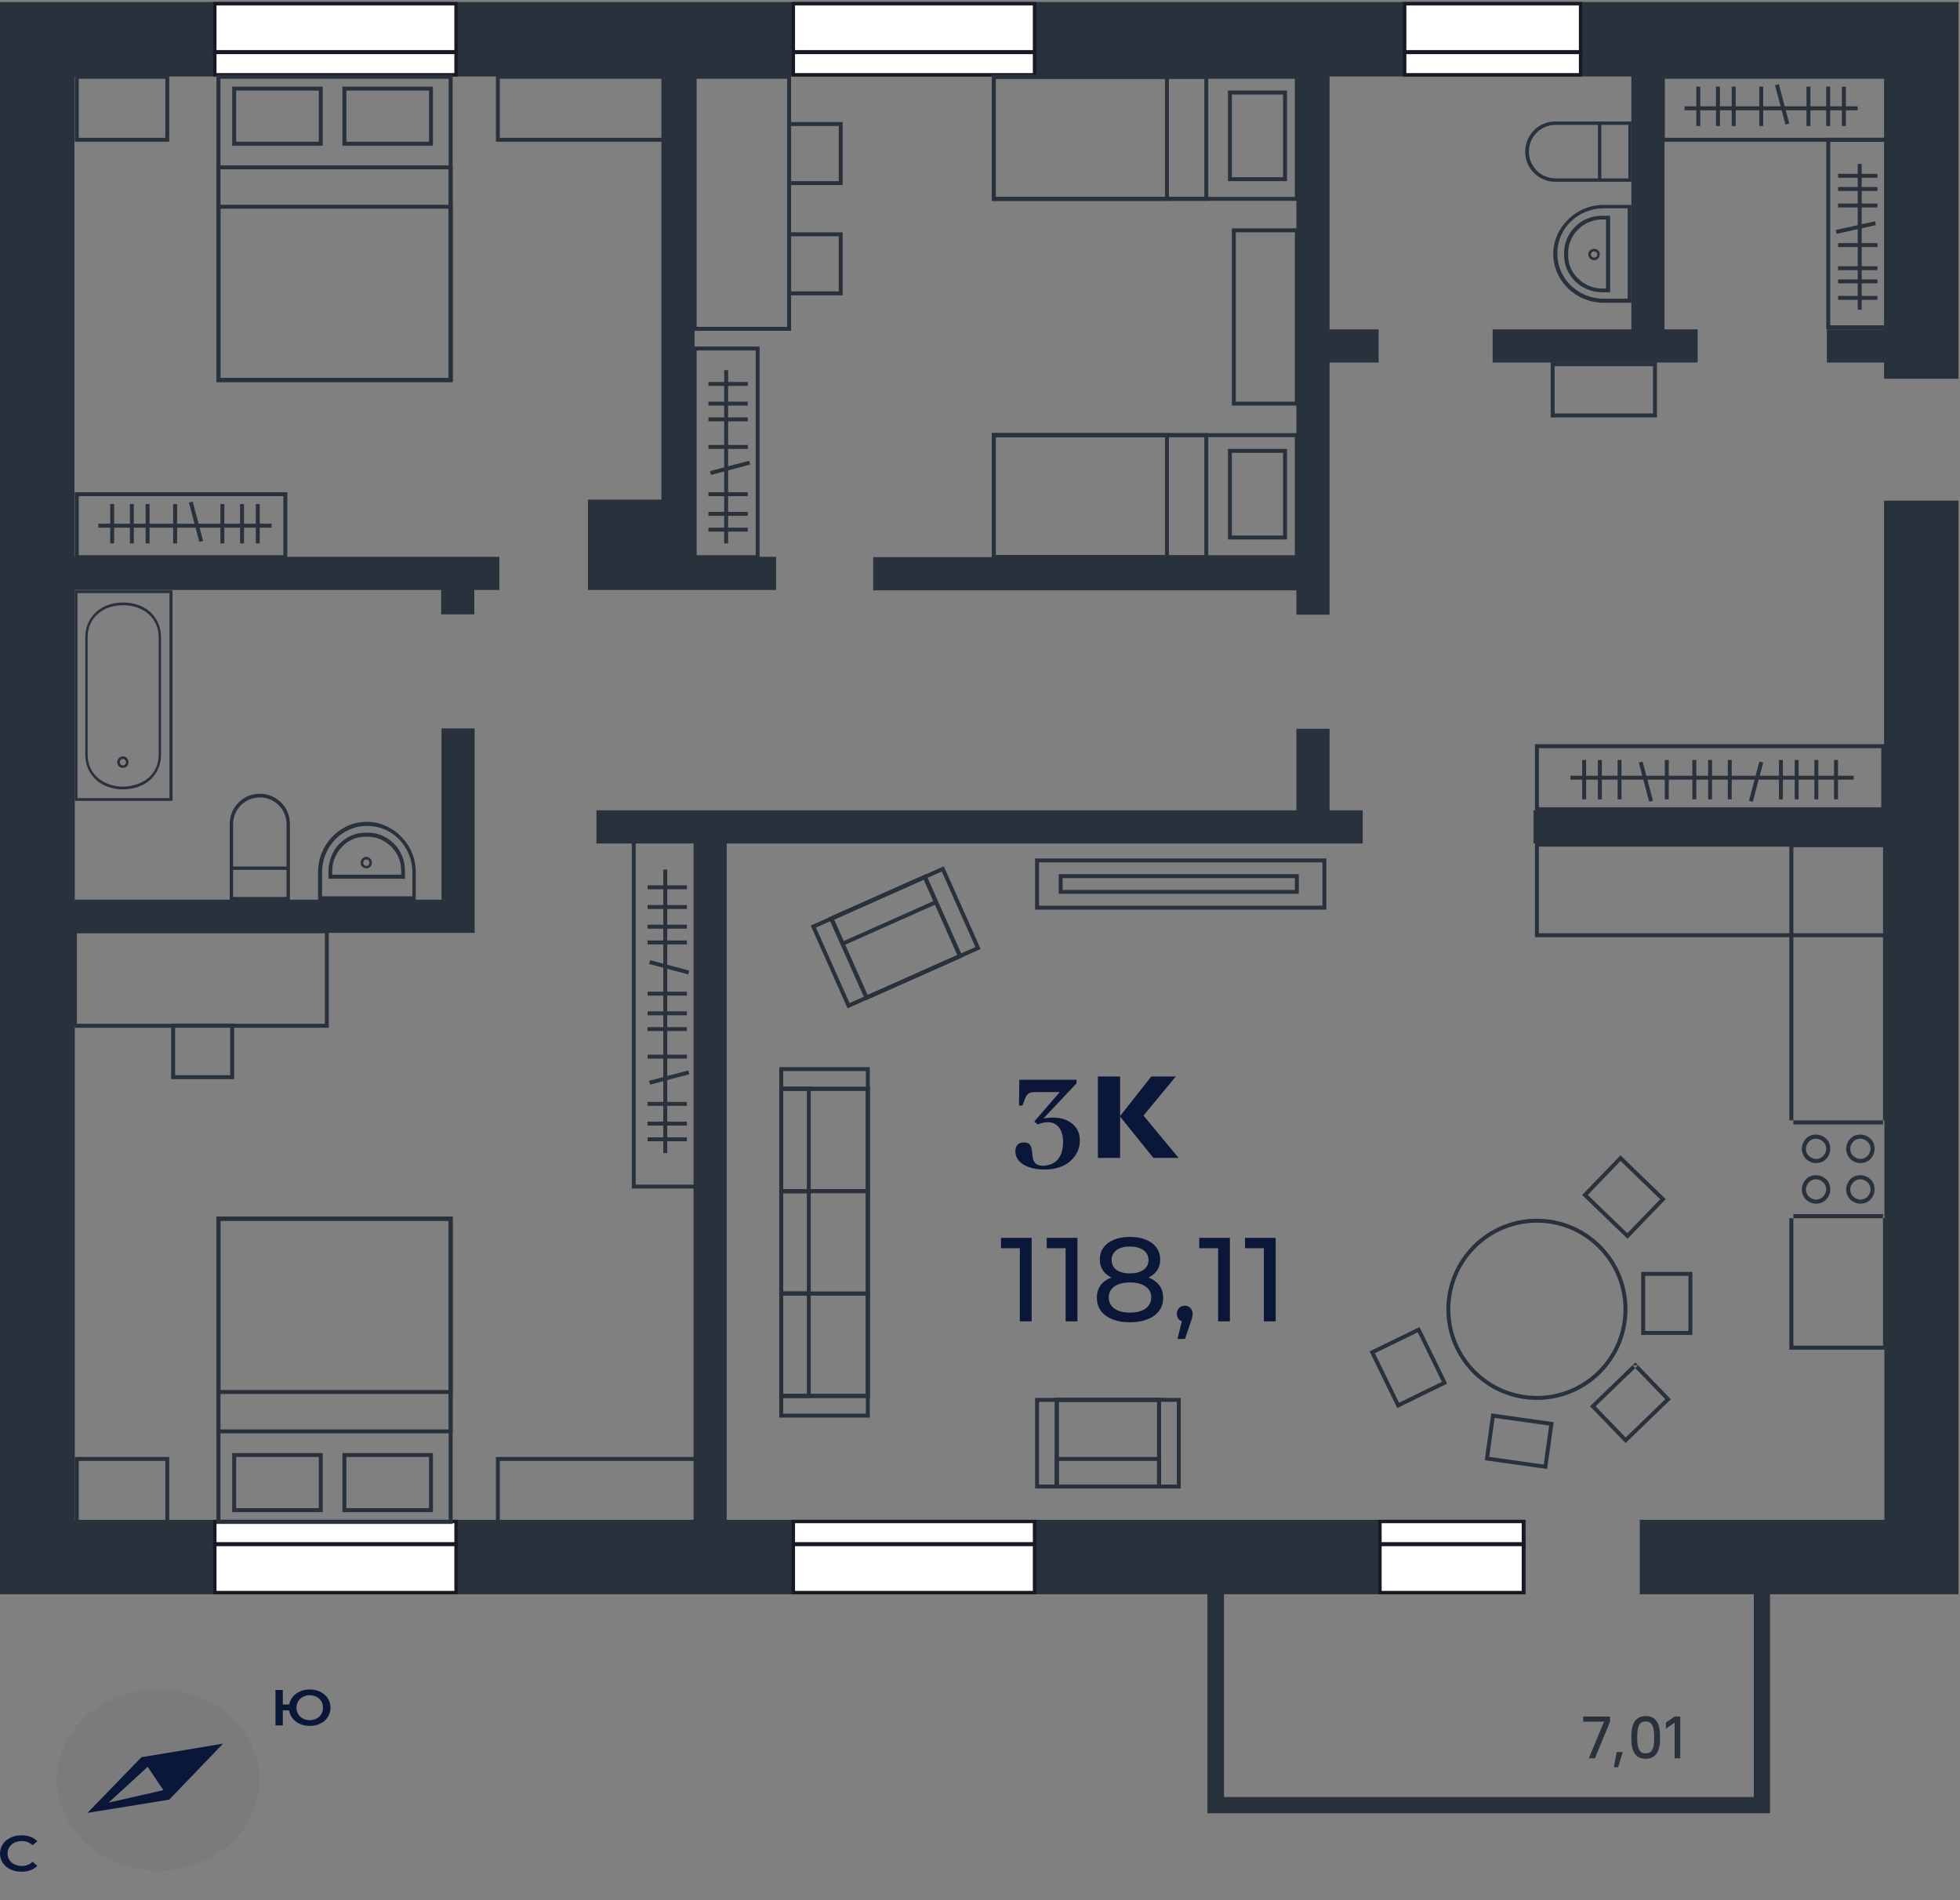 <svg width="66" height="64" viewBox="0 0 66 64" fill="none" xmlns="http://www.w3.org/2000/svg">
<rect x="0" y="0" width="66" height="64" fill="#808080" stroke="none"/>
<path d="M61.517 12.21V11.093H63.443V2.576H56.049V11.093H57.166V12.21H56.049H54.933H50.262V11.093H54.933V2.576H53.281H47.243H44.771V11.093H46.423V12.21H44.771V20.703H43.654V19.882H29.403V18.765H43.654V2.576H34.894H26.657H23.388V18.754H26.133V19.871H23.388H22.271H19.799V16.827H22.271V2.576H15.414H7.177H2.506V18.754H14.855H15.972H16.815V19.871H15.972V20.692H14.855V19.871H2.518V30.302H14.867V24.534H15.983V30.302V31.42H2.518V51.188H7.188H15.425H23.354V28.41H20.084V27.293H23.354H24.47H43.654V24.545H44.771V27.293H45.887V28.41H44.771H43.654H24.47V51.188H26.669H34.905H46.434H51.378V51.735V52.009V53.696H46.434H41.217V60.525H59.057V53.696H55.217V51.188H63.454V28.41H51.64V27.293H63.443V16.861H65.949V53.696H63.443H59.603V60.525V61.072H59.057H41.205H40.658V60.525V53.696H34.894H26.657H15.402H7.177H2.506H0V51.188V2.576V0.068H2.506H7.177H15.414H26.669H34.905H47.254H53.292H63.443H65.949V2.576V12.757H63.443V12.21H61.517Z" fill="#29313C"/>
<path fill-rule="evenodd" clip-rule="evenodd" d="M63.545 28.398H60.321H60.253V37.736H60.321H60.389V37.872H63.408V37.736H63.545V28.398ZM63.408 37.736H60.389V28.535H63.408V37.736ZM63.408 40.893H60.389V41.03H60.253V45.459H63.545V41.03H63.408V40.893ZM63.408 41.03H60.389V45.322H63.408V41.03ZM62.167 40.061C62.167 39.924 62.224 39.81 62.303 39.719C62.395 39.628 62.508 39.582 62.645 39.582C62.782 39.582 62.896 39.639 62.987 39.719C63.078 39.81 63.124 39.924 63.124 40.061C63.124 40.198 63.067 40.312 62.987 40.403C62.896 40.494 62.782 40.54 62.645 40.54C62.508 40.54 62.395 40.483 62.303 40.403C62.224 40.312 62.167 40.198 62.167 40.061ZM62.303 40.061C62.303 39.97 62.349 39.879 62.406 39.822C62.463 39.753 62.554 39.719 62.645 39.719C62.736 39.719 62.827 39.765 62.884 39.822C62.953 39.879 62.987 39.97 62.987 40.061C62.987 40.152 62.941 40.244 62.884 40.301C62.827 40.369 62.736 40.403 62.645 40.403C62.554 40.403 62.463 40.358 62.406 40.301C62.337 40.244 62.303 40.152 62.303 40.061ZM60.674 40.061C60.674 39.924 60.731 39.81 60.811 39.719C60.902 39.628 61.016 39.582 61.153 39.582C61.289 39.582 61.403 39.639 61.495 39.719C61.586 39.81 61.631 39.924 61.631 40.061C61.631 40.198 61.574 40.312 61.495 40.403C61.403 40.494 61.289 40.54 61.153 40.54C61.016 40.54 60.902 40.483 60.811 40.403C60.731 40.312 60.674 40.198 60.674 40.061ZM60.811 40.061C60.811 39.97 60.856 39.879 60.913 39.822C60.971 39.753 61.062 39.719 61.153 39.719C61.244 39.719 61.335 39.765 61.392 39.822C61.46 39.879 61.495 39.97 61.495 40.061C61.495 40.152 61.449 40.244 61.392 40.301C61.335 40.369 61.244 40.403 61.153 40.403C61.062 40.403 60.971 40.358 60.913 40.301C60.845 40.244 60.811 40.152 60.811 40.061ZM62.167 38.693C62.167 38.556 62.224 38.442 62.303 38.351C62.395 38.26 62.508 38.214 62.645 38.214C62.782 38.214 62.896 38.271 62.987 38.351C63.078 38.442 63.124 38.556 63.124 38.693C63.124 38.83 63.067 38.944 62.987 39.035C62.896 39.126 62.782 39.172 62.645 39.172C62.508 39.172 62.395 39.115 62.303 39.035C62.224 38.944 62.167 38.83 62.167 38.693ZM62.303 38.693C62.303 38.602 62.349 38.511 62.406 38.454C62.463 38.385 62.554 38.351 62.645 38.351C62.736 38.351 62.827 38.397 62.884 38.454C62.953 38.511 62.987 38.602 62.987 38.693C62.987 38.784 62.941 38.876 62.884 38.932C62.827 39.001 62.736 39.035 62.645 39.035C62.554 39.035 62.463 38.989 62.406 38.932C62.337 38.876 62.303 38.784 62.303 38.693ZM60.674 38.693C60.674 38.556 60.731 38.442 60.811 38.351C60.902 38.26 61.016 38.214 61.153 38.214C61.289 38.214 61.403 38.271 61.495 38.351C61.586 38.442 61.631 38.556 61.631 38.693C61.631 38.83 61.574 38.944 61.495 39.035C61.403 39.126 61.289 39.172 61.153 39.172C61.016 39.172 60.902 39.115 60.811 39.035C60.731 38.944 60.674 38.83 60.674 38.693ZM60.811 38.693C60.811 38.602 60.856 38.511 60.913 38.454C60.971 38.385 61.062 38.351 61.153 38.351C61.244 38.351 61.335 38.397 61.392 38.454C61.46 38.511 61.495 38.602 61.495 38.693C61.495 38.784 61.449 38.876 61.392 38.932C61.335 39.001 61.244 39.035 61.153 39.035C61.062 39.035 60.971 38.989 60.913 38.932C60.845 38.876 60.811 38.784 60.811 38.693Z" fill="#29313C"/>
<path fill-rule="evenodd" clip-rule="evenodd" d="M54.935 6.122H52.372C52.099 6.122 51.837 6.008 51.655 5.825C51.472 5.643 51.358 5.392 51.358 5.107C51.358 4.833 51.472 4.571 51.655 4.389C51.837 4.206 52.087 4.092 52.372 4.092H54.935V6.053V6.122ZM51.746 4.469C51.586 4.628 51.484 4.856 51.484 5.107C51.484 5.358 51.586 5.586 51.746 5.745C51.905 5.905 52.133 6.008 52.384 6.008L53.808 6.008L54.833 6.008V4.206H52.384C52.133 4.206 51.905 4.309 51.746 4.469ZM53.808 6.008H53.922V4.206H53.808V6.008Z" fill="#29313C"/>
<path fill-rule="evenodd" clip-rule="evenodd" d="M54.935 6.902H54.001C53.534 6.902 53.113 7.085 52.805 7.392C52.498 7.689 52.304 8.099 52.304 8.555C52.304 9.011 52.498 9.422 52.805 9.718C53.113 10.014 53.534 10.197 54.001 10.197H54.935V6.902ZM54.001 10.06C53.569 10.06 53.181 9.889 52.896 9.615C52.611 9.342 52.441 8.966 52.441 8.532C52.441 8.111 52.611 7.734 52.896 7.461C53.181 7.187 53.569 7.016 54.001 7.016H54.81V10.06H54.001ZM54.218 9.843H53.956C53.603 9.843 53.284 9.707 53.044 9.479C52.817 9.251 52.669 8.943 52.669 8.601V8.51C52.669 8.168 52.817 7.86 53.044 7.632C53.272 7.404 53.591 7.267 53.956 7.267H54.218V9.786V9.843ZM52.805 8.51C52.805 8.202 52.942 7.928 53.147 7.723C53.352 7.518 53.637 7.392 53.956 7.392H54.081V9.718H53.956C53.648 9.718 53.352 9.593 53.147 9.387C52.931 9.194 52.805 8.909 52.805 8.601V8.51ZM53.868 8.568C53.868 8.682 53.788 8.763 53.679 8.763C53.571 8.763 53.481 8.671 53.481 8.568C53.481 8.466 53.57 8.382 53.679 8.382C53.788 8.382 53.868 8.455 53.868 8.568ZM53.679 8.674C53.618 8.674 53.572 8.633 53.572 8.568C53.572 8.503 53.63 8.464 53.679 8.464C53.728 8.464 53.787 8.501 53.787 8.568C53.787 8.635 53.741 8.674 53.679 8.674Z" fill="#29313C"/>
<path fill-rule="evenodd" clip-rule="evenodd" d="M7.735 30.314V27.749C7.735 27.475 7.849 27.213 8.031 27.03C8.214 26.848 8.464 26.734 8.749 26.734C9.023 26.734 9.285 26.848 9.467 27.03C9.649 27.213 9.763 27.464 9.763 27.749V30.314H7.804H7.735ZM9.387 27.122C9.228 26.962 9 26.859 8.749 26.859C8.498 26.859 8.271 26.962 8.111 27.122C7.952 27.281 7.849 27.509 7.849 27.76V29.185H9.649V27.76C9.649 27.509 9.547 27.281 9.387 27.122ZM9.649 29.299H7.849V30.211H9.649V29.299Z" fill="#29313C"/>
<path fill-rule="evenodd" clip-rule="evenodd" d="M14.001 30.314V29.379C14.001 28.912 13.819 28.49 13.511 28.182C13.215 27.874 12.805 27.68 12.349 27.68C11.893 27.68 11.483 27.874 11.187 28.182C10.891 28.49 10.709 28.912 10.709 29.379V30.314H14.001ZM10.845 29.379C10.845 28.946 11.016 28.558 11.29 28.273C11.563 27.988 11.939 27.817 12.372 27.817C12.793 27.817 13.169 27.988 13.443 28.273C13.716 28.558 13.887 28.946 13.887 29.379V30.188H10.845V29.379ZM11.062 29.596V29.333C11.062 28.98 11.198 28.661 11.426 28.421C11.654 28.193 11.962 28.045 12.303 28.045H12.395C12.736 28.045 13.044 28.193 13.272 28.421C13.5 28.649 13.636 28.968 13.636 29.333V29.596H11.119H11.062ZM12.395 28.182C12.702 28.182 12.976 28.319 13.181 28.524C13.386 28.729 13.511 29.014 13.511 29.333V29.459H11.187V29.333C11.187 29.026 11.312 28.729 11.517 28.524C11.711 28.307 11.996 28.182 12.303 28.182H12.395ZM12.336 29.245C12.223 29.245 12.142 29.165 12.142 29.057C12.142 28.948 12.234 28.858 12.336 28.858C12.438 28.858 12.523 28.948 12.523 29.057C12.523 29.166 12.45 29.245 12.336 29.245ZM12.231 29.057C12.231 28.995 12.271 28.949 12.336 28.949C12.401 28.949 12.44 29.008 12.44 29.057C12.44 29.106 12.403 29.164 12.336 29.164C12.269 29.164 12.231 29.118 12.231 29.057Z" fill="#29313C"/>
<path fill-rule="evenodd" clip-rule="evenodd" d="M5.81 19.882H2.518V19.928V26.973H5.81V19.882ZM5.707 19.974V26.882H2.609V19.974H5.707ZM2.871 25.412V21.467C2.871 21.114 3.007 20.829 3.224 20.623C3.463 20.407 3.782 20.293 4.147 20.293C4.511 20.293 4.842 20.407 5.069 20.623C5.286 20.829 5.423 21.114 5.423 21.467V25.412C5.423 25.765 5.286 26.05 5.069 26.255C4.83 26.472 4.511 26.586 4.147 26.586C3.782 26.586 3.452 26.472 3.224 26.255C3.007 26.05 2.871 25.765 2.871 25.412ZM5.343 25.412C5.343 25.742 5.218 26.004 5.013 26.187C4.796 26.381 4.488 26.483 4.147 26.495C3.805 26.495 3.497 26.381 3.281 26.187C3.076 25.993 2.951 25.742 2.951 25.412V21.467C2.951 21.136 3.076 20.874 3.281 20.692C3.497 20.487 3.805 20.384 4.147 20.384C4.488 20.384 4.796 20.498 5.013 20.692C5.218 20.886 5.343 21.136 5.343 21.467V25.412ZM4.14 25.861C4.027 25.861 3.946 25.78 3.946 25.672C3.946 25.564 4.038 25.473 4.14 25.473C4.243 25.473 4.327 25.563 4.327 25.672C4.327 25.781 4.254 25.861 4.14 25.861ZM4.035 25.672C4.035 25.61 4.075 25.564 4.14 25.564C4.205 25.564 4.244 25.623 4.244 25.672C4.244 25.721 4.207 25.78 4.14 25.78C4.073 25.78 4.035 25.733 4.035 25.672Z" fill="#29313C"/>
<path d="M46.48 51.245H51.31V53.639H46.48V51.245Z" fill="white"/>
<path fill-rule="evenodd" clip-rule="evenodd" d="M46.411 53.696V51.188H51.355V53.696H46.411ZM46.525 53.582H51.242V51.302H46.525V53.582Z" fill="#171924"/>
<rect x="46.423" y="51.94" width="4.944" height="0.137" fill="#171924"/>
<path d="M26.726 51.245H34.848V53.639H26.726V51.245Z" fill="white"/>
<path fill-rule="evenodd" clip-rule="evenodd" d="M26.657 53.696V51.188H34.894V53.696H26.657ZM26.771 53.582H34.78V51.302H26.771V53.582Z" fill="#171924"/>
<rect x="26.669" y="51.94" width="8.236" height="0.137" fill="#171924"/>
<path d="M7.234 51.245H15.357V53.639H7.234V51.245Z" fill="white"/>
<path fill-rule="evenodd" clip-rule="evenodd" d="M7.177 53.696V51.188H15.414V53.696H7.177ZM7.291 53.582H15.3V51.302H7.291V53.582Z" fill="#171924"/>
<rect x="7.177" y="51.94" width="8.236" height="0.137" fill="#171924"/>
<path d="M7.234 0.125H15.357V2.519H7.234V0.125Z" fill="white"/>
<path fill-rule="evenodd" clip-rule="evenodd" d="M7.177 2.576V0.068H15.414V2.576H7.177ZM7.291 2.462H15.3V0.182H7.291V2.462Z" fill="#171924"/>
<rect x="7.177" y="1.687" width="8.236" height="0.137" fill="#171924"/>
<path d="M26.726 0.125H34.848V2.519H26.726V0.125Z" fill="white"/>
<path fill-rule="evenodd" clip-rule="evenodd" d="M26.657 2.576V0.068H34.894V2.576H26.657ZM26.771 2.462H34.78V0.182H26.771V2.462Z" fill="#171924"/>
<rect x="26.669" y="1.687" width="8.236" height="0.137" fill="#171924"/>
<path d="M47.3 0.125H53.224V2.519H47.3L47.3 0.125Z" fill="white"/>
<path fill-rule="evenodd" clip-rule="evenodd" d="M47.243 2.576V0.068H53.281V2.576H47.243ZM47.357 2.462H53.167V0.182H47.357V2.462Z" fill="#171924"/>
<rect x="47.243" y="1.687" width="6.038" height="0.137" fill="#171924"/>
<path opacity="0.2" d="M8.271 58.416C9.224 59.867 8.671 61.746 7.046 62.586C5.424 63.438 3.324 62.942 2.383 61.485C1.427 60.028 1.984 58.161 3.613 57.319C5.234 56.468 7.332 56.961 8.271 58.416Z" fill="#0B1739" fill-opacity="0.2"/>
<path fill-rule="evenodd" clip-rule="evenodd" d="M5.698 60.614L2.944 61.06L4.764 59.184L7.51 58.728L5.698 60.614ZM4.973 59.508L3.657 60.714L5.503 60.294L4.973 59.508Z" fill="#0B1739"/>
<path fill-rule="evenodd" clip-rule="evenodd" d="M0.722 63.041C0.585 63.041 0.462 63.015 0.352 62.962C0.242 62.909 0.156 62.836 0.094 62.743C0.031 62.65 0 62.545 0 62.428C0 62.311 0.032 62.206 0.095 62.113C0.158 62.02 0.244 61.947 0.354 61.894C0.464 61.841 0.587 61.815 0.724 61.815C0.834 61.815 0.935 61.832 1.027 61.866C1.118 61.9 1.195 61.949 1.258 62.014L1.096 62.148C0.998 62.055 0.878 62.009 0.735 62.009C0.643 62.009 0.56 62.027 0.486 62.062C0.413 62.098 0.356 62.148 0.315 62.212C0.273 62.275 0.253 62.347 0.253 62.428C0.253 62.508 0.273 62.581 0.315 62.644C0.356 62.708 0.413 62.757 0.486 62.793C0.56 62.829 0.643 62.847 0.735 62.847C0.878 62.847 0.998 62.8 1.096 62.706L1.258 62.842C1.195 62.907 1.118 62.956 1.026 62.99C0.934 63.024 0.832 63.041 0.722 63.041Z" fill="#0B1739"/>
<path fill-rule="evenodd" clip-rule="evenodd" d="M10.43 56.903C10.563 56.903 10.682 56.93 10.788 56.982C10.894 57.035 10.977 57.108 11.038 57.201C11.098 57.294 11.129 57.4 11.129 57.517C11.129 57.633 11.098 57.739 11.038 57.832C10.977 57.925 10.894 57.998 10.788 58.051C10.682 58.103 10.563 58.13 10.43 58.13C10.309 58.13 10.199 58.108 10.099 58.063C9.999 58.019 9.918 57.957 9.854 57.878C9.79 57.798 9.751 57.708 9.735 57.607H9.523V58.113H9.276V56.92H9.523V57.409H9.739C9.757 57.31 9.798 57.223 9.862 57.146C9.925 57.069 10.007 57.01 10.105 56.967C10.203 56.925 10.312 56.903 10.43 56.903ZM10.43 57.936C10.514 57.936 10.59 57.918 10.658 57.883C10.726 57.848 10.779 57.798 10.818 57.735C10.857 57.671 10.876 57.598 10.876 57.517C10.876 57.435 10.857 57.362 10.818 57.298C10.779 57.235 10.726 57.185 10.658 57.15C10.59 57.115 10.514 57.097 10.43 57.097C10.347 57.097 10.271 57.115 10.203 57.15C10.136 57.185 10.082 57.235 10.043 57.298C10.004 57.362 9.984 57.435 9.984 57.517C9.984 57.598 10.004 57.671 10.043 57.735C10.082 57.798 10.136 57.848 10.203 57.883C10.271 57.918 10.347 57.936 10.43 57.936Z" fill="#0B1739"/>
<path d="M53.312 57.814H54.215V57.987L53.707 59.22H53.502L54.014 57.987H53.312V57.814ZM54.441 59.009H54.645L54.487 59.521H54.344L54.441 59.009ZM55.416 59.236C55.342 59.236 55.276 59.224 55.215 59.2C55.156 59.176 55.106 59.138 55.065 59.085C55.023 59.032 54.991 58.963 54.968 58.88C54.946 58.796 54.934 58.694 54.934 58.575V58.459C54.934 58.341 54.946 58.24 54.968 58.157C54.991 58.073 55.023 58.005 55.065 57.953C55.108 57.899 55.158 57.86 55.217 57.836C55.278 57.811 55.344 57.798 55.416 57.798C55.49 57.798 55.556 57.81 55.615 57.834C55.675 57.858 55.726 57.897 55.767 57.951C55.809 58.003 55.841 58.071 55.864 58.156C55.887 58.239 55.898 58.34 55.898 58.459V58.575C55.898 58.693 55.887 58.794 55.864 58.878C55.841 58.961 55.808 59.03 55.765 59.083C55.724 59.136 55.673 59.174 55.613 59.2C55.554 59.224 55.488 59.236 55.416 59.236ZM55.416 59.055C55.46 59.055 55.5 59.048 55.535 59.033C55.571 59.017 55.601 58.991 55.625 58.955C55.649 58.917 55.668 58.868 55.681 58.806C55.694 58.745 55.701 58.668 55.701 58.575V58.459C55.701 58.366 55.694 58.29 55.681 58.23C55.668 58.168 55.648 58.119 55.623 58.081C55.599 58.044 55.569 58.018 55.532 58.003C55.498 57.987 55.459 57.979 55.416 57.979C55.372 57.979 55.332 57.987 55.296 58.003C55.261 58.018 55.231 58.044 55.207 58.081C55.183 58.117 55.164 58.166 55.151 58.228C55.138 58.289 55.131 58.366 55.131 58.459V58.575C55.131 58.668 55.138 58.745 55.151 58.806C55.164 58.866 55.183 58.915 55.207 58.953C55.233 58.99 55.263 59.017 55.298 59.033C55.334 59.048 55.373 59.055 55.416 59.055ZM56.097 58.017L56.39 57.814H56.579V59.22H56.39V58.023L56.097 58.222V58.017Z" fill="#29313C"/>
<path d="M34.341 44.503V41.852L34.514 42.041H33.707V41.692H34.739V44.503H34.341ZM35.883 44.503V41.852L36.056 42.041H35.248V41.692H36.281V44.503H35.883ZM38.047 44.535C37.819 44.535 37.623 44.502 37.457 44.435C37.291 44.368 37.162 44.273 37.071 44.15C36.98 44.024 36.935 43.876 36.935 43.708C36.935 43.542 36.977 43.401 37.063 43.286C37.151 43.168 37.279 43.08 37.445 43.021C37.611 42.959 37.812 42.929 38.047 42.929C38.283 42.929 38.483 42.959 38.65 43.021C38.818 43.08 38.947 43.168 39.035 43.286C39.123 43.404 39.168 43.544 39.168 43.708C39.168 43.876 39.122 44.024 39.031 44.15C38.94 44.273 38.81 44.368 38.642 44.435C38.473 44.502 38.275 44.535 38.047 44.535ZM38.047 44.21C38.272 44.21 38.447 44.164 38.573 44.073C38.702 43.98 38.766 43.854 38.766 43.696C38.766 43.54 38.702 43.419 38.573 43.33C38.447 43.239 38.272 43.194 38.047 43.194C37.825 43.194 37.651 43.239 37.525 43.33C37.399 43.419 37.336 43.54 37.336 43.696C37.336 43.854 37.399 43.98 37.525 44.073C37.651 44.164 37.825 44.21 38.047 44.21ZM38.047 43.145C37.833 43.145 37.651 43.117 37.501 43.061C37.351 43.002 37.236 42.919 37.156 42.812C37.075 42.702 37.035 42.572 37.035 42.423C37.035 42.265 37.077 42.129 37.16 42.017C37.245 41.902 37.364 41.813 37.517 41.752C37.67 41.69 37.846 41.66 38.047 41.66C38.251 41.66 38.429 41.69 38.581 41.752C38.734 41.813 38.853 41.902 38.939 42.017C39.024 42.129 39.067 42.265 39.067 42.423C39.067 42.572 39.027 42.702 38.947 42.812C38.866 42.919 38.75 43.002 38.597 43.061C38.445 43.117 38.261 43.145 38.047 43.145ZM38.047 42.889C38.243 42.889 38.395 42.848 38.505 42.768C38.617 42.688 38.674 42.578 38.674 42.439C38.674 42.297 38.616 42.186 38.501 42.105C38.386 42.025 38.234 41.985 38.047 41.985C37.86 41.985 37.71 42.025 37.597 42.105C37.487 42.186 37.433 42.297 37.433 42.439C37.433 42.578 37.486 42.688 37.593 42.768C37.703 42.848 37.854 42.889 38.047 42.889ZM39.65 45.097L39.851 44.286L39.903 44.519C39.825 44.519 39.76 44.495 39.706 44.447C39.655 44.398 39.63 44.333 39.63 44.25C39.63 44.17 39.655 44.104 39.706 44.053C39.76 44.002 39.824 43.977 39.899 43.977C39.976 43.977 40.039 44.004 40.088 44.057C40.136 44.108 40.16 44.172 40.16 44.25C40.16 44.277 40.157 44.303 40.152 44.33C40.149 44.354 40.142 44.384 40.132 44.419C40.124 44.451 40.11 44.491 40.092 44.539L39.903 45.097H39.65ZM41.018 44.503V41.852L41.19 42.041H40.383V41.692H41.415V44.503H41.018ZM42.559 44.503V41.852L42.732 42.041H41.925V41.692H42.957V44.503H42.559Z" fill="#0B1739"/>
<path d="M36.25 36.489V36.366H34.324L34.314 37.234H34.431L34.52 36.994C34.565 36.876 34.637 36.809 34.735 36.793C34.775 36.786 34.83 36.783 34.902 36.783H35.686L34.828 37.773L34.946 37.871C35.064 37.822 35.177 37.798 35.284 37.798C35.53 37.798 35.69 37.93 35.765 38.195C35.788 38.283 35.799 38.38 35.799 38.484C35.78 38.991 35.551 39.251 35.113 39.264C34.93 39.264 34.82 39.184 34.784 39.023C34.775 38.987 34.766 38.929 34.76 38.847C34.747 38.684 34.714 38.579 34.662 38.533C34.616 38.497 34.556 38.479 34.48 38.479C34.327 38.479 34.234 38.546 34.201 38.68C34.194 38.71 34.191 38.739 34.191 38.769C34.191 39.014 34.337 39.192 34.627 39.303C34.788 39.362 34.967 39.391 35.167 39.391C35.611 39.391 35.945 39.252 36.167 38.974C36.298 38.808 36.363 38.621 36.363 38.416C36.363 38.141 36.25 37.932 36.025 37.788C35.868 37.69 35.677 37.641 35.451 37.641C35.337 37.641 35.23 37.652 35.133 37.675L36.25 36.489ZM38.767 36.258H39.591L38.506 37.573L39.686 38.999H38.838L37.718 37.608V38.999H36.97V36.258H37.718V37.588L38.767 36.258Z" fill="#0B1739"/>
<path fill-rule="evenodd" clip-rule="evenodd" d="M63.482 25.067H51.687V27.321H63.482V25.067ZM51.819 27.189V25.199H63.349V27.189H51.819Z" fill="#29313C"/>
<path d="M52.88 26.26V26.128H62.422V26.26H52.88Z" fill="#29313C"/>
<path d="M53.277 25.597H53.41V26.923H53.277V25.597Z" fill="#29313C"/>
<path d="M53.807 25.597H53.94V26.923H53.807V25.597Z" fill="#29313C"/>
<path d="M54.47 25.597H54.602V26.923H54.47V25.597Z" fill="#29313C"/>
<path d="M56.06 25.597H56.193V26.923H56.06V25.597Z" fill="#29313C"/>
<path d="M56.988 25.597H57.12V26.923H56.988V25.597Z" fill="#29313C"/>
<path d="M59.904 25.597H60.036V26.923H59.904V25.597Z" fill="#29313C"/>
<path d="M57.518 25.597H57.651V26.923H57.518V25.597Z" fill="#29313C"/>
<path d="M60.434 25.597H60.566V26.923H60.434V25.597Z" fill="#29313C"/>
<path d="M58.181 25.597H58.313V26.923H58.181V25.597Z" fill="#29313C"/>
<path d="M61.096 25.597H61.229V26.923H61.096V25.597Z" fill="#29313C"/>
<path d="M61.759 25.597H61.892V26.923H61.759V25.597Z" fill="#29313C"/>
<path d="M55.184 25.683L55.312 25.649L55.662 26.971L55.534 27.004L55.184 25.683Z" fill="#29313C"/>
<path d="M59.373 25.683L59.245 25.649L58.895 26.971L59.023 27.004L59.373 25.683Z" fill="#29313C"/>
<path fill-rule="evenodd" clip-rule="evenodd" d="M21.275 28.228V40.032H23.528V28.228H21.275ZM23.395 28.36V39.899H21.407V28.36H23.395Z" fill="#29313C"/>
<path d="M22.468 38.838H22.335V29.289H22.468L22.468 38.838Z" fill="#29313C"/>
<path d="M21.805 38.44V38.307H23.13V38.44H21.805Z" fill="#29313C"/>
<path d="M21.805 37.909V37.777H23.13V37.909H21.805Z" fill="#29313C"/>
<path d="M21.805 37.246V37.114H23.13V37.246H21.805Z" fill="#29313C"/>
<path d="M21.805 35.655V35.522H23.13V35.655H21.805Z" fill="#29313C"/>
<path d="M21.805 34.726V34.594H23.13V34.726H21.805Z" fill="#29313C"/>
<path d="M21.805 31.809V31.676H23.13V31.809H21.805Z" fill="#29313C"/>
<path d="M21.805 34.196V34.063H23.13V34.196H21.805Z" fill="#29313C"/>
<path d="M21.805 31.278V31.145H23.13V31.278H21.805Z" fill="#29313C"/>
<path d="M21.805 33.533V33.4H23.13V33.533H21.805Z" fill="#29313C"/>
<path d="M21.805 30.615V30.482H23.13V30.615H21.805Z" fill="#29313C"/>
<path d="M21.805 29.952V29.819H23.13V29.952H21.805Z" fill="#29313C"/>
<path d="M21.89 36.532L21.857 36.403L23.177 36.053L23.211 36.181L21.89 36.532Z" fill="#29313C"/>
<path d="M23.177 32.818L23.211 32.69L21.89 32.34L21.857 32.468L23.177 32.818Z" fill="#29313C"/>
<path fill-rule="evenodd" clip-rule="evenodd" d="M23.325 11.671V18.833H25.578V11.671H23.325ZM25.446 18.7H23.458V11.804H25.446V18.7Z" fill="#29313C"/>
<path d="M24.518 18.303H24.386V12.467H24.518L24.518 18.303Z" fill="#29313C"/>
<path d="M23.855 17.905V17.772H25.181V17.905H23.855Z" fill="#29313C"/>
<path d="M23.855 17.374V17.241H25.181V17.374H23.855Z" fill="#29313C"/>
<path d="M23.855 16.711V16.578H25.181V16.711H23.855Z" fill="#29313C"/>
<path d="M23.855 15.12V14.987H25.181V15.12H23.855Z" fill="#29313C"/>
<path d="M23.855 14.191V14.059H25.181V14.191H23.855Z" fill="#29313C"/>
<path d="M23.855 13.661V13.528H25.181V13.661H23.855Z" fill="#29313C"/>
<path d="M23.855 12.998V12.865H25.181V12.998H23.855Z" fill="#29313C"/>
<path d="M23.941 15.996L23.907 15.868L25.228 15.518L25.262 15.646L23.941 15.996Z" fill="#29313C"/>
<path fill-rule="evenodd" clip-rule="evenodd" d="M2.518 18.833H9.675V16.578H2.518V18.833ZM9.542 16.711V18.7H2.651V16.711H9.542Z" fill="#29313C"/>
<path d="M9.145 17.639V17.772H3.313V17.639L9.145 17.639Z" fill="#29313C"/>
<path d="M8.747 18.303H8.614V16.976H8.747V18.303Z" fill="#29313C"/>
<path d="M8.217 18.303H8.084V16.976H8.217V18.303Z" fill="#29313C"/>
<path d="M7.554 18.303H7.422V16.976H7.554V18.303Z" fill="#29313C"/>
<path d="M5.964 18.303H5.831V16.976H5.964V18.303Z" fill="#29313C"/>
<path d="M5.036 18.303H4.904V16.976H5.036V18.303Z" fill="#29313C"/>
<path d="M4.506 18.303H4.374V16.976H4.506V18.303Z" fill="#29313C"/>
<path d="M3.843 18.303H3.711V16.976H3.843V18.303Z" fill="#29313C"/>
<path d="M6.84 18.217L6.712 18.251L6.362 16.929L6.49 16.895L6.84 18.217Z" fill="#29313C"/>
<path fill-rule="evenodd" clip-rule="evenodd" d="M55.928 4.775L63.614 4.775V2.52L55.928 2.52V4.775ZM63.482 2.653V4.642L56.06 4.642V2.653L63.482 2.653Z" fill="#29313C"/>
<path d="M62.554 3.581V3.714L56.723 3.714V3.581L62.554 3.581Z" fill="#29313C"/>
<path d="M62.157 4.244H62.024V2.918H62.157V4.244Z" fill="#29313C"/>
<path d="M61.627 4.244H61.494V2.918H61.627V4.244Z" fill="#29313C"/>
<path d="M60.964 4.244H60.831V2.918H60.964V4.244Z" fill="#29313C"/>
<path d="M59.373 4.244H59.241V2.918H59.373V4.244Z" fill="#29313C"/>
<path d="M58.446 4.244H58.313V2.918H58.446V4.244Z" fill="#29313C"/>
<path d="M57.916 4.244H57.783V2.918H57.916V4.244Z" fill="#29313C"/>
<path d="M57.253 4.244H57.12V2.918H57.253V4.244Z" fill="#29313C"/>
<path d="M60.25 4.159L60.122 4.193L59.772 2.871L59.9 2.837L60.25 4.159Z" fill="#29313C"/>
<path fill-rule="evenodd" clip-rule="evenodd" d="M63.75 11.089V4.642L61.497 4.642V11.089L63.75 11.089ZM61.63 10.956V4.775L63.618 4.775V10.956L61.63 10.956Z" fill="#29313C"/>
<path d="M62.557 5.52H62.69V10.433H62.557V5.52Z" fill="#29313C"/>
<path d="M63.22 5.854V5.987H61.895V5.854H63.22Z" fill="#29313C"/>
<path d="M63.22 6.299V6.431H61.895V6.299H63.22Z" fill="#29313C"/>
<path d="M63.22 6.854V6.987H61.895V6.854H63.22Z" fill="#29313C"/>
<path d="M63.22 8.188V8.321H61.895V8.188H63.22Z" fill="#29313C"/>
<path d="M63.22 8.966V9.099H61.895V8.966H63.22Z" fill="#29313C"/>
<path d="M63.22 9.411V9.544H61.895V9.411H63.22Z" fill="#29313C"/>
<path d="M63.22 9.967V10.099H61.895V9.967H63.22Z" fill="#29313C"/>
<path d="M63.138 7.453L63.167 7.582L61.844 7.876L61.816 7.747L63.138 7.453Z" fill="#29313C"/>
<path fill-rule="evenodd" clip-rule="evenodd" d="M55.795 12.202H52.217V14.059H55.795V12.202ZM52.349 13.926V12.334H55.663V13.926H52.349Z" fill="#29313C"/>
<path fill-rule="evenodd" clip-rule="evenodd" d="M44.663 28.913H34.855V30.637H44.663V28.913ZM44.53 30.504H34.988V29.045H44.53V30.504Z" fill="#29313C"/>
<path fill-rule="evenodd" clip-rule="evenodd" d="M43.735 29.443H35.651V30.106H43.735V29.443ZM43.602 29.974H35.783V29.576H43.602V29.974Z" fill="#29313C"/>
<path fill-rule="evenodd" clip-rule="evenodd" d="M31.176 29.448L27.907 30.905L29.146 33.691L32.415 32.234L31.176 29.448ZM32.24 32.167L29.213 33.516L28.082 30.972L31.109 29.623L32.24 32.167Z" fill="#29313C"/>
<path fill-rule="evenodd" clip-rule="evenodd" d="M31.176 29.448L27.907 30.905L29.146 33.691L32.415 32.234L31.176 29.448ZM32.24 32.167L29.213 33.516L28.082 30.972L31.109 29.623L32.24 32.167Z" fill="#29313C"/>
<path fill-rule="evenodd" clip-rule="evenodd" d="M31.781 29.178L27.301 31.174L28.541 33.961L33.021 31.964L31.781 29.178ZM32.846 31.897L28.608 33.785L27.476 31.242L31.714 29.353L32.846 31.897Z" fill="#29313C"/>
<path fill-rule="evenodd" clip-rule="evenodd" d="M31.176 29.448L27.907 30.904L28.338 31.873L31.607 30.417L31.176 29.448ZM31.432 30.35L28.405 31.698L28.081 30.972L31.108 29.623L31.432 30.35Z" fill="#29313C"/>
<path fill-rule="evenodd" clip-rule="evenodd" d="M35.518 50.133H39.096V47.083H35.518V50.133ZM38.964 47.215V50.001H35.651V47.215H38.964Z" fill="#29313C"/>
<path fill-rule="evenodd" clip-rule="evenodd" d="M35.518 50.133H39.096V47.083H35.518V50.133ZM38.964 47.215V50.001H35.651V47.215H38.964Z" fill="#29313C"/>
<path fill-rule="evenodd" clip-rule="evenodd" d="M34.855 50.133H39.759V47.083H34.855V50.133ZM39.627 47.215V50.001H34.988V47.215H39.627Z" fill="#29313C"/>
<path fill-rule="evenodd" clip-rule="evenodd" d="M35.518 50.133H39.096V49.072H35.518V50.133ZM38.964 49.205V50.001H35.651V49.205H38.964Z" fill="#29313C"/>
<path fill-rule="evenodd" clip-rule="evenodd" d="M26.241 43.502V47.083H29.289V43.502H26.241ZM29.157 46.95H26.373V43.634H29.157V46.95Z" fill="#29313C"/>
<path fill-rule="evenodd" clip-rule="evenodd" d="M26.241 40.053V43.634H29.289V40.053H26.241ZM29.157 43.502H26.373V40.186H29.157V43.502Z" fill="#29313C"/>
<path fill-rule="evenodd" clip-rule="evenodd" d="M26.241 36.605V40.186H29.289V36.605H26.241ZM29.157 40.053H26.373V36.738H29.157V40.053Z" fill="#29313C"/>
<path fill-rule="evenodd" clip-rule="evenodd" d="M26.241 36.605V47.083H29.289V36.605H26.241ZM29.157 46.95H26.373V36.738H29.157V46.95Z" fill="#29313C"/>
<path fill-rule="evenodd" clip-rule="evenodd" d="M26.241 35.942V47.746H29.289V35.942H26.241ZM29.157 47.613H26.373V36.075H29.157V47.613Z" fill="#29313C"/>
<path fill-rule="evenodd" clip-rule="evenodd" d="M26.241 43.502V47.083H27.301V43.502H26.241ZM27.169 46.95H26.373V43.634H27.169V46.95Z" fill="#29313C"/>
<path fill-rule="evenodd" clip-rule="evenodd" d="M26.241 40.053V43.634H27.301V40.053H26.241ZM27.169 43.502H26.373V40.186H27.169V43.502Z" fill="#29313C"/>
<path fill-rule="evenodd" clip-rule="evenodd" d="M26.241 36.605V40.186H27.301V36.605H26.241ZM27.169 40.053H26.373V36.738H27.169V40.053Z" fill="#29313C"/>
<path fill-rule="evenodd" clip-rule="evenodd" d="M48.705 44.099C48.705 45.783 50.07 47.149 51.753 47.149C53.437 47.149 54.801 45.783 54.801 44.099C54.801 42.414 53.437 41.048 51.753 41.048C50.07 41.048 48.705 42.414 48.705 44.099ZM54.669 44.099C54.669 45.71 53.363 47.016 51.753 47.016C50.143 47.016 48.837 45.71 48.837 44.099C48.837 42.487 50.143 41.181 51.753 41.181C53.363 41.181 54.669 42.487 54.669 44.099Z" fill="#29313C"/>
<path fill-rule="evenodd" clip-rule="evenodd" d="M56.091 40.387L54.566 38.913L53.277 40.249L54.803 41.723L56.091 40.387ZM54.799 41.535L53.465 40.246L54.569 39.101L55.904 40.391L54.799 41.535Z" fill="#29313C"/>
<path fill-rule="evenodd" clip-rule="evenodd" d="M56.264 47.129L54.739 48.603L53.542 47.363L54.972 45.981L54.972 45.981L54.972 45.981L55.068 45.889L56.264 47.129ZM54.972 45.981L55.16 45.984L55.064 46.077L54.972 45.981L54.972 45.981ZM53.73 47.366L55.064 46.077L56.077 47.126L54.742 48.416L53.73 47.366Z" fill="#29313C"/>
<path fill-rule="evenodd" clip-rule="evenodd" d="M56.988 44.961V42.839H55.265V44.961H56.988ZM55.398 42.971H56.855V44.828H55.398V42.971Z" fill="#29313C"/>
<path fill-rule="evenodd" clip-rule="evenodd" d="M46.12 45.516L47.05 47.423L48.731 46.602L47.801 44.695L46.12 45.516ZM47.74 44.873L48.554 46.541L47.111 47.246L46.298 45.577L47.74 44.873Z" fill="#29313C"/>
<path fill-rule="evenodd" clip-rule="evenodd" d="M26.506 7.825V9.947H28.376V7.825H26.506ZM28.244 7.958V9.814H26.639V7.958H28.244Z" fill="#29313C"/>
<path fill-rule="evenodd" clip-rule="evenodd" d="M26.506 4.111V6.233H28.376V4.111H26.506ZM28.244 4.244V6.101H26.639V4.244H28.244Z" fill="#29313C"/>
<path fill-rule="evenodd" clip-rule="evenodd" d="M49.996 49.182L52.096 49.477L52.317 47.901L50.217 47.606L49.996 49.182ZM52.167 48.014L51.983 49.328L50.146 49.069L50.33 47.756L52.167 48.014Z" fill="#29313C"/>
<path fill-rule="evenodd" clip-rule="evenodd" d="M5.699 49.072H2.518V51.327H5.699V49.072ZM2.651 51.194V49.205H5.566V51.194H2.651Z" fill="#29313C"/>
<path fill-rule="evenodd" clip-rule="evenodd" d="M41.482 7.692V13.661H43.735V7.692H41.482ZM43.602 13.528H41.614V7.825H43.602V13.528Z" fill="#29313C"/>
<path fill-rule="evenodd" clip-rule="evenodd" d="M5.699 2.52H2.518V4.775H5.699V2.52ZM2.651 4.642V2.653H5.566V4.642H2.651Z" fill="#29313C"/>
<path fill-rule="evenodd" clip-rule="evenodd" d="M23.59 49.072H16.699V51.327H23.59V49.072ZM16.831 51.194V49.205H23.458V51.194H16.831Z" fill="#29313C"/>
<path fill-rule="evenodd" clip-rule="evenodd" d="M22.663 2.52H16.699V4.775H22.663V2.52ZM16.831 4.642V2.653H22.53V4.642H16.831Z" fill="#29313C"/>
<path fill-rule="evenodd" clip-rule="evenodd" d="M15.241 40.982H7.289V51.327H15.241V40.982ZM7.422 51.194V41.114H15.108V51.194H7.422Z" fill="#29313C"/>
<path fill-rule="evenodd" clip-rule="evenodd" d="M10.867 48.94H7.819V50.929H10.867V48.94ZM10.735 50.796H7.952V49.072H10.735V50.796Z" fill="#29313C"/>
<path fill-rule="evenodd" clip-rule="evenodd" d="M14.578 48.94H11.53V50.929H14.578V48.94ZM11.663 50.796V49.072H14.446V50.796H11.663Z" fill="#29313C"/>
<path fill-rule="evenodd" clip-rule="evenodd" d="M15.241 40.982H7.289V48.276H15.241V40.982ZM7.422 48.144V41.114H15.108V48.144H7.422Z" fill="#29313C"/>
<path fill-rule="evenodd" clip-rule="evenodd" d="M15.241 40.982H7.289V46.95H15.241V40.982ZM7.422 46.817V41.114H15.108V46.817H7.422Z" fill="#29313C"/>
<path fill-rule="evenodd" clip-rule="evenodd" d="M15.241 12.865H7.289V2.52H15.241V12.865ZM7.422 2.653V12.732H15.108V2.653H7.422Z" fill="#29313C"/>
<path fill-rule="evenodd" clip-rule="evenodd" d="M10.867 4.907H7.819V2.918H10.867V4.907ZM7.952 3.05V4.775H10.735V3.05H7.952Z" fill="#29313C"/>
<path fill-rule="evenodd" clip-rule="evenodd" d="M14.578 4.907H11.53V2.918H14.578V4.907ZM11.663 3.05V4.775H14.446V3.05H11.663Z" fill="#29313C"/>
<path fill-rule="evenodd" clip-rule="evenodd" d="M15.241 12.865H7.289V5.57H15.241V12.865ZM7.422 5.703V12.732H15.108V5.703H7.422Z" fill="#29313C"/>
<path fill-rule="evenodd" clip-rule="evenodd" d="M15.241 12.865H7.289V6.897H15.241V12.865ZM7.422 7.029V12.732H15.108V7.029H7.422Z" fill="#29313C"/>
<path fill-rule="evenodd" clip-rule="evenodd" d="M33.398 18.833V14.589H43.735V18.833H33.398ZM43.602 14.722H33.53V18.701H43.602V14.722Z" fill="#29313C"/>
<path fill-rule="evenodd" clip-rule="evenodd" d="M41.349 18.17V15.12H43.337V18.17H41.349ZM43.205 15.252H41.482V18.037H43.205V15.252Z" fill="#29313C"/>
<path fill-rule="evenodd" clip-rule="evenodd" d="M33.398 18.833V14.589H40.687V18.833H33.398ZM40.554 14.722H33.53V18.701H40.554V14.722Z" fill="#29313C"/>
<path fill-rule="evenodd" clip-rule="evenodd" d="M33.398 18.833V14.589H39.361V18.833H33.398ZM39.229 14.722H33.53V18.701H39.229V14.722Z" fill="#29313C"/>
<path fill-rule="evenodd" clip-rule="evenodd" d="M33.398 6.764V2.52L43.735 2.52V6.764L33.398 6.764ZM43.602 2.653L33.53 2.653V6.631L43.602 6.631V2.653Z" fill="#29313C"/>
<path fill-rule="evenodd" clip-rule="evenodd" d="M41.349 6.101V3.05H43.337V6.101H41.349ZM43.205 3.183H41.482V5.968H43.205V3.183Z" fill="#29313C"/>
<path fill-rule="evenodd" clip-rule="evenodd" d="M33.398 6.764V2.52L40.687 2.52V6.764L33.398 6.764ZM40.554 2.653L33.53 2.653V6.631H40.554V2.653Z" fill="#29313C"/>
<path fill-rule="evenodd" clip-rule="evenodd" d="M33.398 6.764V2.52L39.361 2.52V6.764H33.398ZM39.229 2.653L33.53 2.653V6.631H39.229V2.653Z" fill="#29313C"/>
<path fill-rule="evenodd" clip-rule="evenodd" d="M26.639 2.52H23.325V11.141H26.639V2.52ZM23.458 11.008V2.653H26.506V11.008H23.458Z" fill="#29313C"/>
<path fill-rule="evenodd" clip-rule="evenodd" d="M7.884 34.475H5.763L5.763 36.346H7.884V34.475ZM7.751 36.214H5.896V34.608H7.751V36.214Z" fill="#29313C"/>
<path fill-rule="evenodd" clip-rule="evenodd" d="M11.072 34.615V31.299H2.457V34.615H11.072ZM2.59 34.482V31.432H10.939V34.482H2.59Z" fill="#29313C"/>
<path fill-rule="evenodd" clip-rule="evenodd" d="M64.012 28.382H51.687V31.565H64.012V28.382ZM51.819 31.433V28.515H63.88V31.433H51.819Z" fill="#29313C"/>
</svg>
